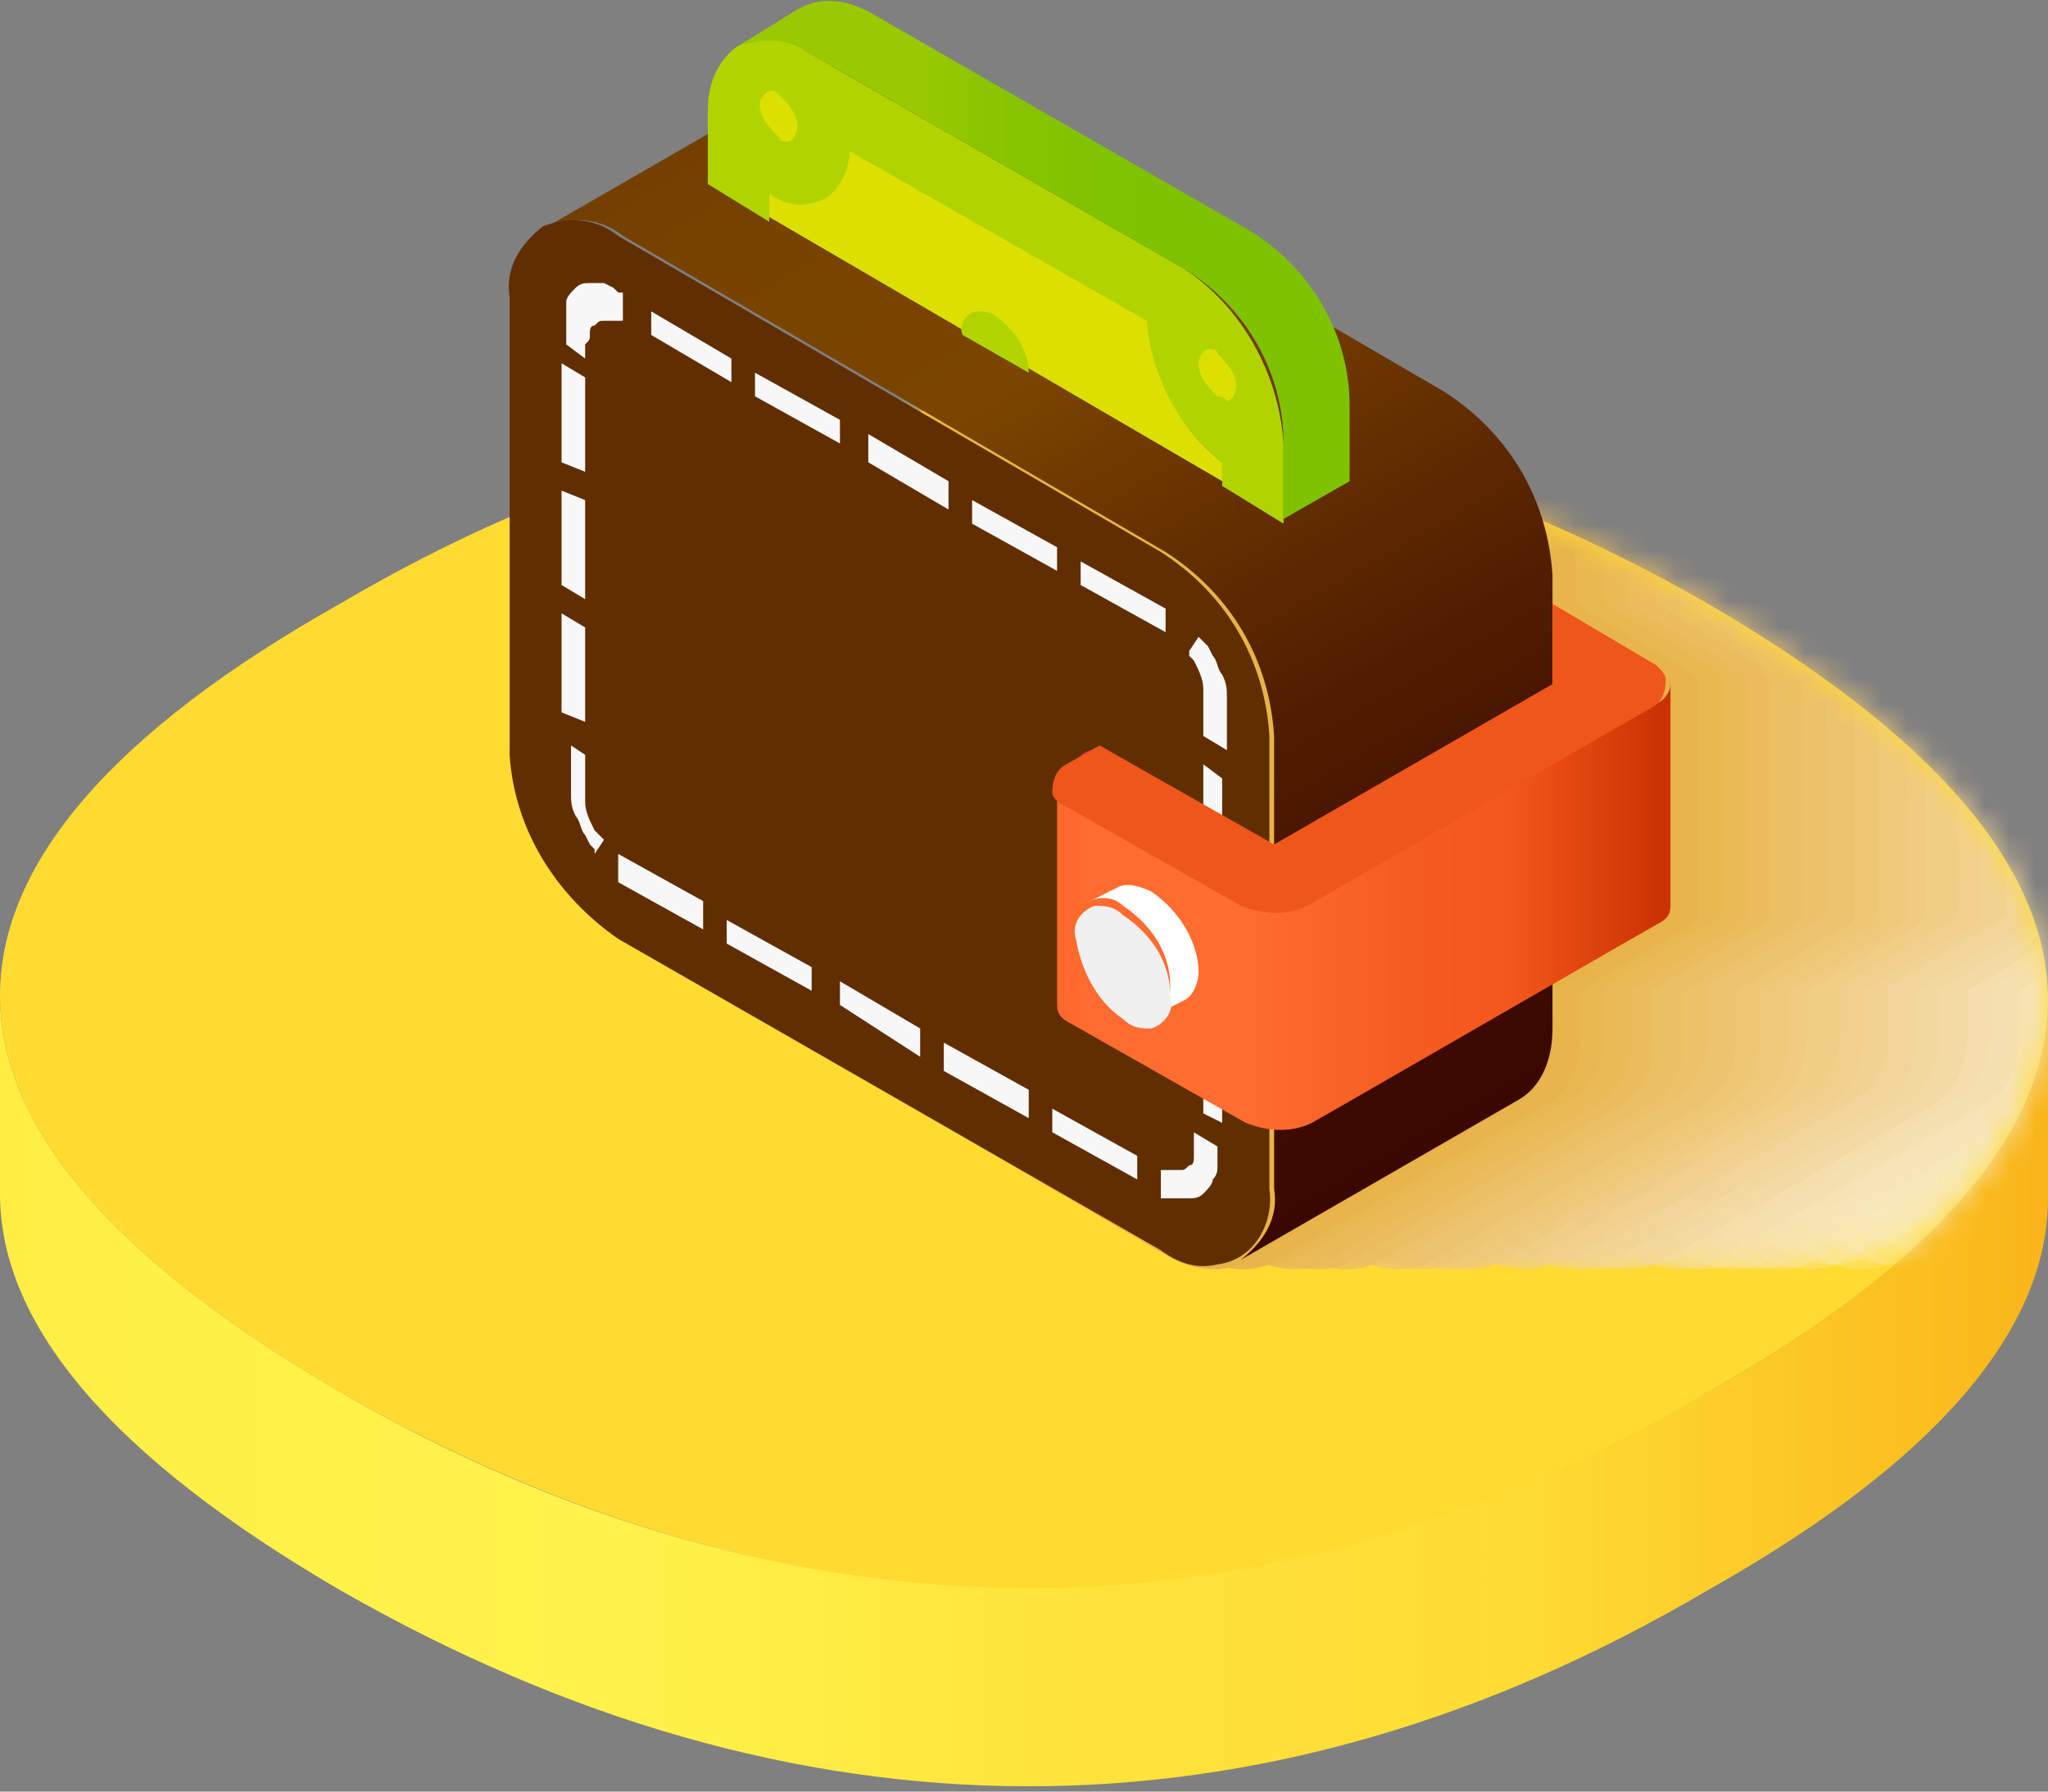 <svg width="80" height="70" viewBox="0 0 80 70" fill="none" xmlns="http://www.w3.org/2000/svg">
<rect x="0" y="0" width="80" height="70" fill="#808080" stroke="none"/>
<g clip-path="url(#clip0_3165_929)">
<path d="M66.728 31.336C49.032 21.198 30.783 21.198 13.272 31.336C4.424 36.313 0 41.474 0 46.636C0 51.797 4.424 56.958 13.272 62.12C30.968 72.258 49.217 72.258 66.728 62.12C75.576 56.958 80 51.797 80 46.636C80 41.474 75.576 36.313 66.728 31.336Z" fill="#949494"/>
<path d="M66.728 54.378C49.032 64.516 30.783 64.516 13.272 54.378C4.424 49.217 0 44.055 0 38.894V46.636C0 51.797 4.424 56.959 13.272 62.12C30.968 72.258 49.217 72.442 66.728 62.12C75.576 57.143 80 51.982 80 46.82V39.078C80 44.24 75.576 49.401 66.728 54.378Z" fill="url(#paint0_linear_3165_929)"/>
<path d="M66.728 23.594C49.032 13.456 30.783 13.272 13.272 23.594C4.424 28.571 0 33.733 0 38.894C0 44.055 4.424 49.217 13.272 54.378C30.968 64.516 49.217 64.7 66.728 54.378C75.576 49.401 80 44.239 80 39.078C80 33.917 75.576 28.756 66.728 23.594Z" fill="#FFDB32"/>
<mask id="mask0_3165_929" style="mask-type:luminance" maskUnits="userSpaceOnUse" x="0" y="15" width="80" height="48">
<path d="M66.728 23.594C49.032 13.456 30.783 13.272 13.272 23.594C4.424 28.571 0 33.733 0 38.894C0 44.055 4.424 49.217 13.272 54.378C30.968 64.516 49.217 64.7 66.728 54.378C75.576 49.401 80 44.239 80 39.078C80 33.917 75.576 28.756 66.728 23.594Z" fill="white"/>
</mask>
<g mask="url(#mask0_3165_929)">
<path opacity="0.03" d="M96.958 25.991L92.903 23.594V26.728V22.488C92.718 19.539 91.244 16.958 88.663 15.299L84.239 12.719C83.502 11.244 82.396 9.954 80.921 9.032L66.359 0.553C65.621 -9.91713e-05 64.516 -0.184 63.594 0.369L61.013 1.843C60.276 2.396 59.723 3.318 59.907 4.424V5.346L53.64 9.032C52.718 9.585 52.35 10.691 52.35 11.797V29.493C52.534 32.442 54.009 35.023 56.589 36.682L77.787 49.032C78.709 49.585 79.815 49.77 80.737 49.401L91.612 43.133C92.534 42.581 92.903 41.475 92.903 40.369V38.71L95.668 37.051L96.958 36.313C97.327 36.129 97.511 35.945 97.511 35.576V26.728C97.511 26.359 97.142 26.175 96.958 25.991Z" fill="#FEFDF9"/>
<path opacity="0.06" d="M95.852 25.99L91.796 23.594V26.728V22.488C91.612 19.539 90.137 16.958 87.557 15.299L83.317 12.719C82.58 11.244 81.474 9.954 80.183 9.032L65.621 0.368C64.884 -0.185 63.778 -0.369 62.856 0.184L60.091 1.843C59.354 2.396 58.985 3.318 58.985 4.239V5.345L52.718 9.032C51.796 9.585 51.428 10.691 51.428 11.797V29.493C51.612 32.442 53.087 35.023 55.667 36.682L76.865 49.032C77.787 49.585 78.893 49.769 79.815 49.401L90.69 43.133C91.612 42.58 91.981 41.474 91.981 40.368V38.709L94.746 37.05L96.036 36.313C96.405 36.129 96.589 35.944 96.589 35.576V26.728C96.405 26.359 96.22 26.175 95.852 25.99Z" fill="#FEFAF4"/>
<path opacity="0.09" d="M94.931 25.991L90.875 23.594V26.728V22.488C90.691 19.539 89.216 16.958 86.636 15.299L82.396 12.719C81.659 11.244 80.553 9.954 79.262 9.032L64.516 0.553C63.779 -9.91713e-05 62.672 -0.184 61.751 0.369L58.986 1.843C58.248 2.396 57.696 3.318 57.88 4.424V5.346L51.613 9.032C50.691 9.585 50.322 10.691 50.322 11.797V29.493C50.507 32.442 51.981 35.023 54.562 36.682L75.76 49.032C76.682 49.585 77.788 49.77 78.709 49.401L89.585 43.133C90.507 42.581 90.875 41.475 90.875 40.369V38.71L93.64 37.051L94.931 36.313C95.299 36.129 95.484 35.945 95.484 35.576V26.912C95.484 26.359 95.299 26.175 94.931 25.991Z" fill="#FDF8EE"/>
<path opacity="0.12" d="M93.824 25.99L89.769 23.594V26.728V22.488C89.585 19.539 88.11 16.958 85.529 15.299L81.106 12.719C80.368 11.244 79.262 9.954 77.972 9.032L63.41 0.368C62.672 -0.185 61.566 -0.369 60.645 0.184L58.064 1.843C57.327 2.396 56.774 3.318 56.958 4.424V5.345L50.691 9.032C49.769 9.585 49.4 10.691 49.4 11.797V29.493C49.585 32.442 51.059 35.023 53.456 36.682L74.654 49.032C75.576 49.585 76.681 49.769 77.603 49.401L88.479 43.133C89.4 42.58 89.769 41.474 89.769 40.368V38.709L92.534 37.05L93.824 36.313C94.193 36.129 94.377 35.944 94.377 35.576V26.912C94.377 26.359 94.193 26.175 93.824 25.99Z" fill="#FCF6E9"/>
<path opacity="0.15" d="M92.903 25.99L88.847 23.594V26.728V22.488C88.663 19.539 87.188 16.958 84.608 15.299L80.184 12.719C79.446 11.244 78.34 9.954 77.05 9.032L62.488 0.368C61.75 -0.185 60.644 -0.369 59.723 0.184L57.142 1.843C56.405 2.396 55.852 3.318 56.036 4.424V5.345L49.769 9.032C48.847 9.585 48.478 10.691 48.478 11.797V29.493C48.663 32.442 50.138 35.023 52.718 36.682L73.732 48.848C74.654 49.401 75.76 49.585 76.681 49.216L87.557 42.949C88.478 42.396 88.847 41.29 88.847 40.184V38.525L91.612 36.866L92.903 36.129C93.271 35.944 93.456 35.76 93.456 35.391V26.728C93.456 26.359 93.271 26.175 92.903 25.99Z" fill="#FCF3E3"/>
<path opacity="0.18" d="M91.797 25.99L87.742 23.594V26.728V22.488C87.557 19.539 86.083 16.958 83.502 15.299L79.262 12.719C78.525 11.244 77.419 9.954 76.129 9.032L61.567 0.368C60.829 -0.185 59.723 -0.369 58.802 0.184L56.037 1.843C55.299 2.396 54.746 3.318 54.931 4.424V5.345L48.663 9.032C47.742 9.585 47.373 10.691 47.373 11.797V29.493C47.557 32.442 49.032 35.023 51.613 36.682L72.811 49.032C73.733 49.585 74.838 49.769 75.76 49.401L86.82 43.133C87.742 42.58 88.11 41.474 88.11 40.368V38.709L90.875 37.05L92.166 36.313C92.534 36.129 92.719 35.944 92.719 35.576V26.912C92.534 26.359 92.166 26.175 91.797 25.99Z" fill="#FBF1DD"/>
<path opacity="0.21" d="M90.875 25.99L86.82 23.594V26.728V22.488C86.635 19.539 85.161 16.958 82.58 15.299L78.156 12.719C77.419 11.244 76.313 9.954 75.023 9.032L60.46 0.368C59.723 -0.185 58.617 -0.369 57.695 0.184L55.115 1.843C54.377 2.396 53.824 3.318 54.009 4.424V5.345L47.742 9.032C46.82 9.585 46.451 10.691 46.451 11.797V29.493C46.636 32.442 48.11 35.023 50.691 36.682L71.889 48.848C72.811 49.401 73.917 49.585 74.838 49.216L85.714 42.949C86.635 42.396 87.004 41.29 87.004 40.184V38.525L89.769 36.866L91.059 36.129C91.428 35.944 91.612 35.76 91.612 35.391V26.728C91.428 26.359 91.244 26.175 90.875 25.99Z" fill="#FAEFD8"/>
<path opacity="0.24" d="M89.954 25.99L85.899 23.594V26.728V22.488C85.714 19.539 84.24 16.958 81.659 15.299L77.235 12.719C76.498 11.244 75.392 9.954 74.102 9.032L59.539 0.368C58.802 -0.185 57.696 -0.369 56.774 0.184L54.009 1.843C53.272 2.396 52.719 3.318 52.903 4.424V5.345L46.636 9.032C45.714 9.585 45.346 10.691 45.346 11.797V29.493C45.53 32.442 47.005 35.023 49.585 36.682L70.784 49.032C71.705 49.585 72.811 49.769 73.733 49.401L84.608 43.133C85.53 42.58 85.899 41.474 85.899 40.368V38.709L88.664 37.05L89.954 36.313C90.323 36.129 90.507 35.944 90.507 35.576V26.912C90.323 26.359 90.138 26.175 89.954 25.99Z" fill="#F9EDD2"/>
<path opacity="0.27" d="M88.849 25.99L84.793 23.594V26.728V22.488C84.609 19.539 83.134 16.958 80.554 15.299L76.13 12.719C75.392 11.244 74.286 9.954 72.996 9.032L58.434 0.368C57.697 -0.185 56.59 -0.369 55.669 0.184L53.088 1.843C52.351 2.396 51.798 3.318 51.982 4.424V5.345L45.715 9.032C44.609 9.585 44.24 10.691 44.24 11.613V29.308C44.425 32.258 45.899 34.838 48.48 36.497L69.678 48.848C70.6 49.401 71.706 49.585 72.627 49.216L83.503 42.949C84.425 42.396 84.978 41.29 84.793 40.184V38.525L87.558 36.866L88.849 36.129C89.217 35.944 89.401 35.76 89.401 35.391V26.728C89.401 26.359 89.217 26.175 88.849 25.99Z" fill="#F9EACD"/>
<path opacity="0.3" d="M87.927 25.99L83.871 23.594V26.728V22.488C83.687 19.539 82.212 16.958 79.632 15.299L75.208 12.719C74.47 11.244 73.364 9.954 72.074 9.032L57.512 0.368C56.775 -0.185 55.669 -0.369 54.747 0.184L51.982 1.843C51.245 2.396 50.692 3.318 50.876 4.424V5.345L44.609 9.032C43.687 9.585 43.318 10.691 43.318 11.797V29.493C43.503 32.442 44.977 35.023 47.558 36.682L68.756 49.032C69.678 49.585 70.784 49.769 71.706 49.401L82.581 43.133C83.503 42.58 83.871 41.474 83.871 40.368V38.709L86.636 37.05L87.927 36.313C88.295 36.129 88.48 35.944 88.48 35.576V26.728C88.295 26.359 88.111 26.175 87.927 25.99Z" fill="#F8E8C7"/>
<path opacity="0.33" d="M86.819 25.99L82.764 23.594V26.728V22.488C82.58 19.539 81.105 16.958 78.524 15.299L74.1 12.719C73.363 11.244 72.257 9.954 70.967 9.032L56.404 0.368C55.667 -0.185 54.561 -0.369 53.639 0.184L51.059 1.843C50.137 2.396 49.769 3.318 49.769 4.239V5.345L43.501 9.032C42.58 9.585 42.211 10.691 42.211 11.797V29.493C42.395 32.442 43.87 35.023 46.451 36.682L67.649 49.032C68.57 49.585 69.676 49.769 70.598 49.401L81.474 43.133C82.395 42.58 82.764 41.474 82.764 40.368V38.709L85.529 37.05L86.819 36.313C87.188 36.129 87.372 35.944 87.372 35.576V26.728C87.372 26.359 87.188 26.175 86.819 25.99Z" fill="#F7E6C1"/>
<path opacity="0.36" d="M85.897 25.991L81.842 23.594V26.728V22.488C81.658 19.539 80.183 16.958 77.602 15.299L73.178 12.719C72.441 11.244 71.335 9.954 70.045 9.032L55.483 0.553C54.745 -9.91713e-05 53.639 -0.184 52.718 0.369L49.953 1.843C49.215 2.396 48.662 3.318 48.847 4.424V5.346L42.579 9.032C41.658 9.585 41.289 10.691 41.289 11.797V29.493C41.473 32.442 42.948 35.023 45.529 36.682L66.727 49.032C67.648 49.585 68.754 49.77 69.676 49.401L80.552 43.133C81.473 42.581 81.842 41.475 81.842 40.369V38.71L84.607 37.051L85.897 36.313C86.266 36.129 86.45 35.945 86.45 35.576V26.728C86.45 26.359 86.082 26.175 85.897 25.991Z" fill="#F7E3BC"/>
<path opacity="0.39" d="M84.793 25.99L80.738 23.594V26.728V22.488C80.553 19.539 79.079 16.958 76.498 15.299L72.074 12.719C71.337 11.244 70.231 9.954 68.941 9.032L54.378 0.368C53.641 -0.185 52.535 -0.369 51.613 0.184L49.033 1.843C48.295 2.396 47.742 3.318 47.927 4.424V5.345L41.66 9.032C40.738 9.585 40.369 10.691 40.369 11.797V29.493C40.553 32.442 42.028 35.023 44.609 36.682L65.807 49.032C66.729 49.585 67.835 49.769 68.756 49.401L79.632 43.133C80.553 42.58 80.922 41.474 80.922 40.368V38.709L83.687 37.05L84.977 36.313C85.346 36.129 85.53 35.944 85.53 35.576V26.728C85.346 26.359 85.162 26.175 84.793 25.99Z" fill="#F6E1B6"/>
<path opacity="0.42" d="M83.87 25.991L79.815 23.594V26.728V22.488C79.63 19.539 78.156 16.958 75.575 15.299L71.335 12.719C70.598 11.244 69.492 9.954 68.202 9.032L53.455 0.553C52.534 -9.91713e-05 51.428 -0.184 50.506 0.369L47.925 1.843C47.188 2.396 46.635 3.318 46.819 4.424V5.346L40.552 9.032C39.63 9.585 39.262 10.691 39.262 11.797V29.493C39.446 32.442 40.921 35.023 43.501 36.682L64.7 49.032C65.621 49.585 66.727 49.77 67.649 49.401L78.524 43.133C79.446 42.581 79.815 41.475 79.815 40.369V38.71L82.58 37.051L83.87 36.313C84.239 36.129 84.423 35.945 84.423 35.576V26.912C84.423 26.359 84.239 26.175 83.87 25.991Z" fill="#F5DFB1"/>
<path opacity="0.45" d="M82.764 25.99L78.709 23.594V26.728V22.488C78.524 19.539 77.049 16.958 74.469 15.299L70.045 12.719C69.308 11.244 68.202 9.954 66.911 9.032L52.349 0.368C51.612 -0.185 50.506 -0.369 49.584 0.184L47.003 1.843C46.266 2.396 45.713 3.318 45.897 4.424V5.345L39.63 9.032C38.709 9.585 38.34 10.691 38.34 11.797V29.493C38.524 32.442 39.999 35.023 42.58 36.682L63.778 49.032C64.699 49.585 65.805 49.769 66.727 49.401L77.603 43.133C78.524 42.58 78.893 41.474 78.893 40.368V38.709L81.658 37.05L82.948 36.313C83.317 36.129 83.501 35.944 83.501 35.576V26.912C83.317 26.359 83.132 26.175 82.764 25.99Z" fill="#F5DCAB"/>
<path opacity="0.48" d="M81.843 25.99L77.787 23.594V26.728V22.488C77.603 19.539 76.128 16.958 73.548 15.299L69.124 12.719C68.386 11.244 67.281 9.954 65.99 9.032L51.428 0.368C50.691 -0.185 49.585 -0.369 48.663 0.184L45.898 1.843C45.161 2.396 44.608 3.318 44.792 4.424V5.345L38.525 9.032C37.603 9.585 37.234 10.691 37.234 11.797V29.493C37.419 32.442 38.893 35.023 41.474 36.682L62.672 48.848C63.594 49.401 64.7 49.585 65.621 49.216L76.497 42.949C77.419 42.396 77.787 41.29 77.787 40.184V38.525L80.552 36.866L81.843 36.129C82.211 35.944 82.396 35.76 82.396 35.391V26.728C82.396 26.359 82.211 26.175 81.843 25.99Z" fill="#F4DAA5"/>
<path opacity="0.52" d="M80.737 25.99L76.681 23.594V26.728V22.488C76.497 19.539 75.022 16.958 72.442 15.299L68.202 12.719C67.465 11.244 66.359 9.954 65.068 9.032L50.506 0.368C49.769 -0.185 48.663 -0.369 47.741 0.184L44.976 1.843C44.239 2.396 43.686 3.318 43.87 4.424V5.345L37.603 9.032C36.681 9.585 36.312 10.691 36.312 11.797V29.493C36.497 32.442 37.971 35.023 40.552 36.682L61.75 49.032C62.672 49.585 63.778 49.769 64.7 49.401L75.575 43.133C76.497 42.58 76.865 41.474 76.865 40.368V38.709L79.63 37.05L80.921 36.313C81.29 36.129 81.474 35.944 81.474 35.576V26.728C81.29 26.359 81.105 26.175 80.737 25.99Z" fill="#F3D8A0"/>
<path opacity="0.55" d="M79.815 25.99L75.76 23.594V26.728V22.488C75.576 19.539 74.101 16.958 71.52 15.299L67.096 12.719C66.359 11.244 65.253 9.954 63.963 9.032L49.401 0.368C48.663 -0.185 47.557 -0.369 46.636 0.184L43.871 1.843C43.133 2.396 42.58 3.318 42.765 4.424V5.345L36.497 9.032C35.576 9.585 35.207 10.691 35.207 11.797V29.493C35.391 32.442 36.866 35.023 39.447 36.682L60.645 49.032C61.566 49.585 62.672 49.769 63.594 49.401L74.47 43.133C75.391 42.58 75.76 41.474 75.76 40.368V38.709L78.525 37.05L79.815 36.313C80.184 36.129 80.368 35.944 80.368 35.576V26.728C80.368 26.359 80.184 26.175 79.815 25.99Z" fill="#F2D69A"/>
<path opacity="0.58" d="M78.709 25.99L74.654 23.594V26.728V22.488C74.469 19.539 72.995 16.958 70.414 15.299L65.99 12.719C65.253 11.244 64.147 9.954 62.857 9.032L48.294 0.368C47.557 -0.185 46.451 -0.369 45.529 0.184L42.949 1.843C42.211 2.396 41.658 3.318 41.843 4.424V5.345L35.575 9.032C34.654 9.585 34.285 10.691 34.285 11.797V29.493C34.469 32.442 35.944 35.023 38.525 36.682L59.723 49.032C60.645 49.585 61.751 49.769 62.672 49.401L73.548 43.133C74.469 42.58 74.838 41.474 74.838 40.368V38.709L77.603 37.05L78.893 36.313C79.262 36.129 79.446 35.944 79.446 35.576V26.912C79.262 26.359 79.078 26.175 78.709 25.99Z" fill="#F2D394"/>
<path opacity="0.61" d="M77.788 25.99L73.733 23.594V26.728V22.488C73.548 19.539 72.074 16.958 69.493 15.299L65.069 12.719C64.332 11.244 63.226 9.954 61.935 9.032L47.373 0.368C46.636 -0.185 45.53 -0.369 44.608 0.184L42.028 1.843C41.29 2.396 40.737 3.318 40.922 4.424V5.345L34.654 9.032C33.548 9.585 33.18 10.691 33.18 11.613V29.308C33.364 32.258 34.839 34.838 37.419 36.497L58.617 48.848C59.539 49.401 60.645 49.585 61.567 49.216L72.442 42.949C73.364 42.396 73.917 41.29 73.733 40.184V38.525L76.498 36.866L77.788 36.129C78.157 35.944 78.341 35.76 78.341 35.391V26.728C78.341 26.359 78.157 26.175 77.788 25.99Z" fill="#F1D18F"/>
<path opacity="0.64" d="M76.866 25.99L72.811 23.594V26.728V22.488C72.626 19.539 71.152 16.958 68.571 15.299L64.147 12.719C63.41 11.244 62.304 9.954 61.014 9.032L46.451 0.368C45.714 -0.185 44.608 -0.369 43.686 0.184L40.921 1.843C40.184 2.396 39.631 3.318 39.815 4.424V5.345L33.548 9.032C32.627 9.585 32.258 10.691 32.258 11.797V29.493C32.442 32.442 33.917 35.023 36.497 36.682L57.696 49.032C58.617 49.585 59.723 49.769 60.645 49.401L71.52 43.133C72.442 42.58 72.811 41.474 72.811 40.368V38.709L75.576 37.05L76.866 36.313C77.235 36.129 77.419 35.944 77.419 35.576V26.728C77.235 26.359 77.05 26.175 76.866 25.99Z" fill="#F0CF89"/>
<path opacity="0.67" d="M75.761 25.99L71.705 23.594V26.728V22.488C71.521 19.539 70.046 16.958 67.466 15.299L63.042 12.719C62.304 11.244 61.198 9.954 59.908 9.032L45.346 0.368C44.609 -0.185 43.503 -0.369 42.581 0.184L40 1.843C39.079 2.396 38.71 3.318 38.71 4.239V5.345L32.443 9.032C31.521 9.585 31.152 10.691 31.152 11.797V29.493C31.337 32.442 32.811 35.023 35.392 36.682L56.775 48.848C57.696 49.401 58.802 49.585 59.724 49.216L70.599 42.949C71.521 42.396 71.89 41.29 71.89 40.184V38.525L74.655 36.866L75.945 36.129C76.314 35.944 76.498 35.76 76.498 35.391V26.728C76.314 26.359 76.129 26.175 75.761 25.99Z" fill="#F0CC84"/>
<path opacity="0.7" d="M74.653 25.991L70.598 23.594V26.728V22.488C70.414 19.539 68.939 16.958 66.358 15.299L61.934 12.719C61.197 11.244 60.091 9.954 58.801 9.032L44.054 0.553C43.317 -9.91713e-05 42.211 -0.184 41.289 0.369L38.893 1.843C38.156 2.396 37.602 3.318 37.787 4.424V5.346L31.335 9.032C30.414 9.585 30.045 10.691 30.045 11.797V29.493C30.229 32.442 31.704 35.023 34.285 36.682L55.483 49.032C56.404 49.585 57.51 49.77 58.432 49.401L69.308 43.133C70.229 42.581 70.598 41.475 70.598 40.369V38.71L73.363 37.051L74.653 36.313C75.022 36.129 75.206 35.945 75.206 35.576V26.912C75.206 26.359 75.022 26.175 74.653 25.991Z" fill="#EFCA7E"/>
<path opacity="0.73" d="M73.733 25.99L69.677 23.594V26.728V22.488C69.493 19.539 68.018 16.958 65.438 15.299L61.014 12.719C60.276 11.244 59.17 9.954 57.88 9.032L43.133 0.368C42.396 -0.185 41.29 -0.369 40.368 0.184L37.972 1.843C37.235 2.396 36.682 3.318 36.866 4.424V5.345L30.599 9.032C29.677 9.585 29.309 10.691 29.309 11.797V29.493C29.493 32.442 30.968 35.023 33.548 36.682L54.746 49.032C55.668 49.585 56.774 49.769 57.696 49.401L68.571 43.133C69.493 42.58 69.862 41.474 69.862 40.368V38.709L72.627 37.05L73.917 36.313C74.286 36.129 74.47 35.944 74.47 35.576V26.728C74.286 26.359 74.101 26.175 73.733 25.99Z" fill="#EEC878"/>
<path opacity="0.76" d="M72.811 25.991L68.756 23.594V26.728V22.488C68.572 19.539 67.097 16.958 64.516 15.299L60.093 12.719C59.355 11.244 58.249 9.954 56.959 9.032L42.397 0.553C41.659 -9.91713e-05 40.553 -0.184 39.632 0.369L36.867 1.843C36.129 2.396 35.576 3.318 35.761 4.424V5.346L29.493 9.032C28.572 9.585 28.203 10.691 28.203 11.797V29.493C28.387 32.442 29.862 35.023 32.443 36.682L53.641 49.032C54.563 49.585 55.669 49.77 56.59 49.401L67.466 43.133C68.388 42.581 68.756 41.475 68.756 40.369V38.71L71.521 37.051L72.811 36.313C73.18 36.129 73.364 35.945 73.364 35.576V26.912C73.364 26.359 72.996 26.175 72.811 25.991Z" fill="#EEC573"/>
<path opacity="0.79" d="M71.705 25.99L67.65 23.594V26.728V22.488C67.466 19.539 65.991 16.958 63.41 15.299L58.986 12.719C58.249 11.244 57.143 9.954 55.853 9.032L41.291 0.368C40.553 -0.185 39.447 -0.369 38.526 0.184L35.945 1.843C35.208 2.396 34.654 3.318 34.839 4.424V5.345L28.572 9.032C27.65 9.585 27.281 10.691 27.281 11.797V29.493C27.466 32.442 28.94 35.023 31.521 36.682L52.719 49.032C53.641 49.585 54.747 49.769 55.668 49.401L66.544 43.133C67.466 42.58 67.834 41.474 67.834 40.368V38.709L70.599 37.05L71.889 36.313C72.258 36.129 72.442 35.944 72.442 35.576V26.912C72.258 26.359 72.074 26.175 71.705 25.99Z" fill="#EDC36D"/>
<path opacity="0.82" d="M70.782 25.99L66.727 23.594V26.728V22.488C66.543 19.539 65.068 16.958 62.487 15.299L58.063 12.719C57.326 11.244 56.22 9.954 54.93 9.032L40.183 0.368C39.446 -0.185 38.34 -0.369 37.418 0.184L34.837 1.843C34.1 2.396 33.547 3.318 33.731 4.424V5.345L27.464 9.032C26.543 9.585 26.174 10.691 26.174 11.797V29.493C26.358 32.442 27.833 35.023 30.413 36.682L51.612 48.848C52.533 49.401 53.639 49.585 54.561 49.216L65.436 42.949C66.358 42.396 66.727 41.29 66.727 40.184V38.525L69.492 36.866L70.782 36.129C71.151 35.944 71.335 35.76 71.335 35.391V26.728C71.335 26.359 70.966 26.175 70.782 25.99Z" fill="#ECC168"/>
<path opacity="0.85" d="M69.678 25.99L65.623 23.594V26.728V22.488C65.438 19.539 63.964 16.958 61.383 15.299L57.143 12.719C56.406 11.244 55.3 9.954 54.01 9.032L39.263 0.368C38.526 -0.185 37.42 -0.369 36.498 0.184L33.917 1.843C33.18 2.396 32.627 3.318 32.812 4.424V5.345L26.544 9.032C25.623 9.585 25.254 10.691 25.254 11.797V29.493C25.438 32.442 26.913 35.023 29.494 36.682L50.692 49.032C51.613 49.585 52.719 49.769 53.641 49.401L64.517 43.133C65.438 42.58 65.807 41.474 65.807 40.368V38.709L68.572 37.05L69.862 36.313C70.231 36.129 70.415 35.944 70.415 35.576V26.728C70.231 26.359 70.046 26.175 69.678 25.99Z" fill="#EBBF62"/>
<path opacity="0.88" d="M68.755 25.99L64.7 23.594V26.728V22.488C64.515 19.539 63.041 16.958 60.46 15.299L56.036 12.719C55.299 11.244 54.193 9.954 52.902 9.032L38.34 0.368C37.603 -0.185 36.497 -0.369 35.575 0.184L32.81 1.843C32.073 2.396 31.52 3.318 31.704 4.424V5.345L25.437 9.032C24.515 9.585 24.146 10.691 24.146 11.797V29.493C24.331 32.442 25.805 35.023 28.386 36.682L49.584 49.032C50.506 49.585 51.612 49.769 52.534 49.401L63.409 43.133C64.331 42.58 64.7 41.474 64.515 40.368V38.709L67.28 37.05L68.57 36.313C68.939 36.129 69.123 35.944 69.123 35.576V26.912C69.123 26.543 68.939 26.175 68.755 25.99Z" fill="#EBBC5C"/>
<path opacity="0.91" d="M67.649 25.99L63.593 23.594V26.728V22.488C63.409 19.539 61.934 16.958 59.354 15.299L54.93 12.719C54.192 11.244 53.086 9.954 51.796 9.032L37.05 0.368C36.312 -0.185 35.206 -0.369 34.285 0.184L31.888 1.843C31.151 2.396 30.598 3.318 30.782 4.424V5.345L24.515 9.032C23.593 9.585 23.225 10.691 23.225 11.797V29.493C23.409 32.442 24.884 35.023 27.464 36.682L48.662 49.032C49.584 49.585 50.69 49.769 51.612 49.401L62.487 43.133C63.409 42.58 63.778 41.474 63.778 40.368V38.709L66.543 37.05L67.833 36.313C68.202 36.129 68.386 35.944 68.386 35.576V26.912C68.202 26.359 68.017 26.175 67.649 25.99Z" fill="#EABA57"/>
<path opacity="0.94" d="M66.727 25.99L62.672 23.594V26.728V22.488C62.488 19.539 61.013 16.958 58.432 15.299L54.008 12.719C53.271 11.244 52.165 9.954 50.875 9.032L36.313 0.368C35.575 -0.185 34.469 -0.369 33.548 0.184L30.783 1.843C30.045 2.396 29.492 3.318 29.677 4.424V5.345L23.41 9.032C22.488 9.585 22.119 10.691 22.119 11.613V29.308C22.303 32.258 23.778 34.838 26.359 36.497L47.557 48.848C48.479 49.401 49.585 49.585 50.506 49.216L61.382 42.949C62.303 42.396 62.672 41.29 62.672 40.184V38.525L65.437 36.866L66.727 36.129C67.096 35.944 67.28 35.76 67.28 35.391V26.728C67.28 26.359 66.912 26.175 66.727 25.99Z" fill="#E9B851"/>
<path opacity="0.97" d="M65.621 25.99L61.566 23.594V26.728V22.488C61.382 19.539 59.907 16.958 57.326 15.299L52.902 12.719C52.165 11.244 51.059 9.954 49.769 9.032L35.206 0.368C34.469 -0.185 33.363 -0.369 32.441 0.184L29.861 1.843C29.123 2.396 28.57 3.318 28.755 4.424V5.345L22.488 9.032C21.566 9.585 21.197 10.691 21.197 11.797V29.493C21.382 32.442 22.856 35.023 25.437 36.682L46.635 49.032C47.557 49.585 48.663 49.769 49.584 49.401L60.46 43.133C61.382 42.58 61.75 41.474 61.75 40.368V38.709L64.515 37.05L65.806 36.313C66.174 36.129 66.359 35.944 66.359 35.576V26.728C66.174 26.359 65.99 26.175 65.621 25.99Z" fill="#E9B54C"/>
<path d="M64.7 25.99L60.645 23.594V26.728V22.488C60.461 19.539 58.986 16.958 56.405 15.299L51.981 12.719C51.244 11.244 50.138 9.954 48.848 9.032L34.101 0.368C33.179 -0.185 32.073 -0.369 31.152 0.184L28.755 1.843C28.018 2.396 27.649 3.318 27.649 4.239V5.345L21.382 9.032C20.46 9.585 20.092 10.691 20.092 11.797V29.493C20.276 32.442 21.751 35.023 24.331 36.682L45.53 49.032C46.451 49.585 47.557 49.769 48.479 49.401L59.355 43.133C60.276 42.58 60.645 41.474 60.645 40.368V38.709L63.41 37.05L64.7 36.313C65.069 36.129 65.253 35.944 65.253 35.576V26.728C65.253 26.359 64.884 26.175 64.7 25.99Z" fill="#E8B346"/>
</g>
<path d="M56.406 15.299L35.208 2.949C34.286 2.396 33.18 2.212 32.258 2.58L21.383 8.848C22.305 8.479 23.41 8.479 24.332 9.216L45.53 21.567C48.111 23.226 49.586 25.806 49.77 28.756V46.451C49.954 47.557 49.401 48.479 48.48 49.216L59.355 42.949C60.277 42.396 60.645 41.29 60.645 40.184V22.488C60.461 19.539 58.986 16.958 56.406 15.299Z" fill="url(#paint1_linear_3165_929)"/>
<path d="M24.148 36.682C21.752 35.023 20.093 32.442 19.908 29.493V11.613C19.724 10.507 20.277 9.585 21.199 8.848C22.12 8.479 23.226 8.479 24.148 9.216L45.346 21.567C47.927 23.226 49.401 25.806 49.586 28.756V46.451C49.77 47.742 49.033 49.216 47.558 49.401C46.821 49.585 46.084 49.401 45.346 48.848L24.148 36.682Z" fill="#612E00"/>
<path d="M22.858 29.493V30.968C22.858 30.968 22.858 30.968 22.858 31.152V31.337C22.858 31.705 23.042 32.074 23.226 32.443L23.411 32.627L23.595 32.811L23.226 33.364V33.18L23.042 32.995L22.858 32.627C22.673 32.443 22.673 32.074 22.489 31.89C22.305 31.521 22.305 31.337 22.305 30.968V30.784V30.599V29.125L22.858 29.493Z" fill="#F7F7F7"/>
<path d="M22.857 24.516V28.203L21.936 27.834V23.963L22.857 24.516Z" fill="#F7F7F7"/>
<path d="M22.857 19.539V23.41L21.936 22.857V19.17L22.857 19.539Z" fill="#F7F7F7"/>
<path d="M22.857 14.746V18.433L21.936 18.064V14.193L22.857 14.746Z" fill="#F7F7F7"/>
<path d="M24.331 12.534H23.962C23.778 12.534 23.778 12.534 23.594 12.534C23.41 12.534 23.41 12.534 23.225 12.719C23.041 12.719 23.041 12.903 23.041 13.087C23.041 13.272 23.041 13.272 22.857 13.456V13.64V14.009L22.119 13.456V12.719C22.119 12.719 22.119 12.534 22.119 12.35C22.119 12.166 22.119 11.981 22.119 11.797C22.119 11.613 22.303 11.428 22.488 11.244C22.672 11.06 22.857 11.06 23.041 11.06C23.225 11.06 23.41 11.06 23.594 11.06L23.962 11.244L24.147 11.428H24.331V12.534Z" fill="#F7F7F7"/>
<path d="M28.571 14.931L25.438 13.088V12.166L28.571 14.009V14.931Z" fill="#F7F7F7"/>
<path d="M32.81 17.327L29.492 15.484V14.562L32.81 16.405V17.327Z" fill="#F7F7F7"/>
<path d="M37.052 19.908L33.918 18.064V16.959L37.052 18.802V19.908Z" fill="#F7F7F7"/>
<path d="M41.291 22.304L37.973 20.461V19.539L41.291 21.382V22.304Z" fill="#F7F7F7"/>
<path d="M45.531 24.701L42.213 22.857V21.936L45.531 23.779V24.701Z" fill="#F7F7F7"/>
<path d="M47.004 28.756V27.281V27.097V26.912C47.004 26.544 46.82 26.175 46.636 25.806L46.451 25.622V25.438L46.82 24.885L47.004 25.069L47.188 25.253L47.373 25.622C47.557 25.806 47.557 26.175 47.742 26.359C47.926 26.728 47.926 26.912 47.926 27.281V27.65V27.834V29.309L47.004 28.756Z" fill="#F7F7F7"/>
<path d="M47.004 33.733V29.862L47.741 30.415V34.101L47.004 33.733Z" fill="#F7F7F7"/>
<path d="M47.004 38.525V34.838L47.741 35.207V39.078L47.004 38.525Z" fill="#F7F7F7"/>
<path d="M47.004 43.502V39.631L47.741 40.184V43.871L47.004 43.502Z" fill="#F7F7F7"/>
<path d="M45.346 45.714H45.53H45.714C45.899 45.714 45.899 45.714 46.083 45.714C46.267 45.714 46.267 45.714 46.452 45.53C46.636 45.53 46.636 45.346 46.636 45.161C46.636 44.977 46.636 44.977 46.636 44.793V44.608V44.424V44.24L47.558 44.793V45.161C47.558 45.161 47.558 45.346 47.558 45.53C47.558 45.714 47.558 45.899 47.373 46.083C47.373 46.267 47.189 46.452 47.005 46.636C46.82 46.82 46.636 46.82 46.452 46.82C46.267 46.82 46.083 46.82 45.899 46.82H45.714H45.53H45.346V45.714Z" fill="#F7F7F7"/>
<path d="M41.105 43.318L44.423 45.161V46.083L41.105 44.239V43.318Z" fill="#F7F7F7"/>
<path d="M36.867 40.737L40.185 42.581V43.687L36.867 41.843V40.737Z" fill="#F7F7F7"/>
<path d="M32.81 38.341L35.944 40.184V41.29L32.81 39.263V38.341Z" fill="#F7F7F7"/>
<path d="M28.387 35.945L31.705 37.788V38.71L28.387 36.867V35.945Z" fill="#F7F7F7"/>
<path d="M24.148 33.364L27.466 35.207V36.313L24.148 34.47V33.364Z" fill="#F7F7F7"/>
<path d="M43.318 38.341C42.58 37.788 42.027 37.051 42.027 35.945V30.23C42.027 29.309 42.58 29.124 43.318 29.493L50.138 33.364C50.875 33.917 51.428 34.654 51.428 35.76V41.474C51.428 42.396 50.875 42.581 50.138 42.212L43.318 38.341Z" fill="#D61181"/>
<path d="M44.055 34.286C44.055 33.18 44.792 32.627 45.898 33.18C47.004 33.917 47.741 35.023 47.741 36.313C47.741 37.419 47.004 37.972 45.898 37.419C44.792 36.867 44.055 35.576 44.055 34.286Z" fill="#F7F7F7"/>
<path d="M64.701 27.465L63.411 28.203L52.535 34.47L51.245 35.207C50.323 35.576 49.402 35.576 48.664 35.207L41.844 31.336C41.475 31.152 41.291 30.968 41.291 30.599V39.263C41.291 39.631 41.475 39.816 41.844 40L48.664 43.871C49.586 44.239 50.508 44.239 51.245 43.871L52.535 43.134L63.411 36.866L64.701 36.129C65.07 35.945 65.254 35.76 65.254 35.392V26.728C65.254 27.097 64.885 27.465 64.701 27.465Z" fill="url(#paint2_linear_3165_929)"/>
<path d="M64.7 25.991L60.645 23.594V26.728L49.769 32.995L42.949 29.124L41.658 29.861C41.29 30.046 41.105 30.415 41.105 30.968C41.105 31.152 41.29 31.336 41.658 31.52L48.479 35.392C49.4 35.76 50.322 35.76 51.059 35.392L52.35 34.654L63.225 28.387L64.516 27.649C64.884 27.465 65.069 27.096 65.069 26.544C65.069 26.359 64.884 26.175 64.7 25.991Z" fill="#EF5619"/>
<path d="M44.976 34.839C44.608 34.654 44.055 34.47 43.686 34.654L42.58 35.208C42.949 35.023 43.502 35.023 43.87 35.392C44.976 36.129 45.714 37.235 45.714 38.525C45.714 39.078 45.529 39.447 45.161 39.631L46.267 39.078C46.635 38.894 46.82 38.341 46.82 37.972C46.82 36.867 46.082 35.576 44.976 34.839Z" fill="white"/>
<path d="M42.028 36.682C41.844 36.129 42.213 35.576 42.766 35.392C43.134 35.392 43.503 35.392 43.872 35.76C44.978 36.498 45.715 37.604 45.715 38.894C45.899 39.447 45.531 40 44.978 40.184C44.609 40.184 44.24 40.184 43.872 39.816C42.766 39.078 42.213 37.788 42.028 36.682Z" fill="#F0F0F0"/>
<path d="M30.047 7.742C30.6 8.11 31.521 8.295 32.259 7.926C32.812 7.557 33.18 6.82 33.18 6.083L44.609 12.719C44.978 14.746 46.084 16.774 47.743 18.064V18.986L50.139 20.461V17.327C49.955 14.562 48.48 11.981 46.268 10.507L31.521 2.028C30.784 1.475 29.678 1.29 28.756 1.843C28.019 2.396 27.65 3.318 27.65 4.239V7.189L30.047 8.663V7.742Z" fill="#B1D400"/>
<path d="M44.793 12.534L33.181 5.898C33.181 6.636 32.812 7.373 32.259 7.742C31.521 8.11 30.784 8.11 30.047 7.557V8.479L47.743 18.802V18.064C46.084 16.774 44.978 14.746 44.793 12.534Z" fill="#DCE000"/>
<path d="M37.604 13.088C37.419 12.719 37.788 12.166 38.157 12.166C38.341 12.166 38.71 12.166 38.894 12.35C39.631 12.903 40.184 13.641 40.184 14.562L37.604 13.088Z" fill="#B1D400"/>
<path d="M47.558 15.484C47.189 15.115 46.82 14.747 46.82 14.194C46.82 14.009 47.005 13.641 47.189 13.641C47.373 13.641 47.558 13.641 47.558 13.825C47.926 14.194 48.295 14.562 48.295 15.115C48.295 15.3 48.111 15.668 47.926 15.668C47.742 15.484 47.742 15.484 47.558 15.484Z" fill="#DCE000"/>
<path d="M30.415 5.346C30.046 4.977 29.678 4.608 29.678 4.055C29.678 3.871 29.862 3.687 29.862 3.687C30.046 3.502 30.231 3.502 30.415 3.687C30.784 4.055 31.152 4.424 31.152 4.977C31.152 5.161 30.968 5.53 30.784 5.53C30.599 5.53 30.415 5.53 30.415 5.346Z" fill="#DCE000"/>
<path d="M48.848 9.032L34.102 0.553C33.18 -9.91713e-05 32.074 -0.184 31.152 0.369L28.756 1.843C29.677 1.475 30.784 1.475 31.521 2.028L46.267 10.507C48.664 11.982 50.138 14.562 50.138 17.327V20.276L52.719 18.802V15.852C52.719 13.088 51.244 10.507 48.848 9.032Z" fill="url(#paint3_linear_3165_929)"/>
</g>
<defs>
<linearGradient id="paint0_linear_3165_929" x1="0" y1="54.353" x2="80" y2="54.353" gradientUnits="userSpaceOnUse">
<stop stop-color="#FFED44"/>
<stop offset="0.07" stop-color="#FFF047"/>
<stop offset="0.3" stop-color="#FFF24A"/>
<stop offset="0.55" stop-color="#FFE23A"/>
<stop offset="0.74" stop-color="#FFDC34"/>
<stop offset="1" stop-color="#F9B519"/>
</linearGradient>
<linearGradient id="paint1_linear_3165_929" x1="33.563" y1="1.894" x2="57.766" y2="43.811" gradientUnits="userSpaceOnUse">
<stop stop-color="#734000"/>
<stop offset="0.1" stop-color="#784300"/>
<stop offset="0.3" stop-color="#7B4500"/>
<stop offset="0.4" stop-color="#6E3800"/>
<stop offset="0.63" stop-color="#521E00"/>
<stop offset="0.84" stop-color="#410E00"/>
<stop offset="1" stop-color="#3B0800"/>
</linearGradient>
<linearGradient id="paint2_linear_3165_929" x1="41.107" y1="35.586" x2="65.273" y2="35.586" gradientUnits="userSpaceOnUse">
<stop stop-color="#FF682B"/>
<stop offset="0.07" stop-color="#FF6B2E"/>
<stop offset="0.3" stop-color="#FF6D31"/>
<stop offset="0.55" stop-color="#F65D21"/>
<stop offset="0.74" stop-color="#F3571B"/>
<stop offset="1" stop-color="#C93000"/>
</linearGradient>
<linearGradient id="paint3_linear_3165_929" x1="28.83" y1="10.126" x2="52.848" y2="10.126" gradientUnits="userSpaceOnUse">
<stop stop-color="#99C900"/>
<stop offset="0.03" stop-color="#99C900"/>
<stop offset="0.3" stop-color="#99C900"/>
<stop offset="0.41" stop-color="#8AC500"/>
<stop offset="0.55" stop-color="#81C300"/>
<stop offset="0.74" stop-color="#7EC200"/>
<stop offset="1" stop-color="#7EC200"/>
</linearGradient>
<clipPath id="clip0_3165_929">
<rect width="80" height="69.862" fill="white"/>
</clipPath>
</defs>
</svg>
